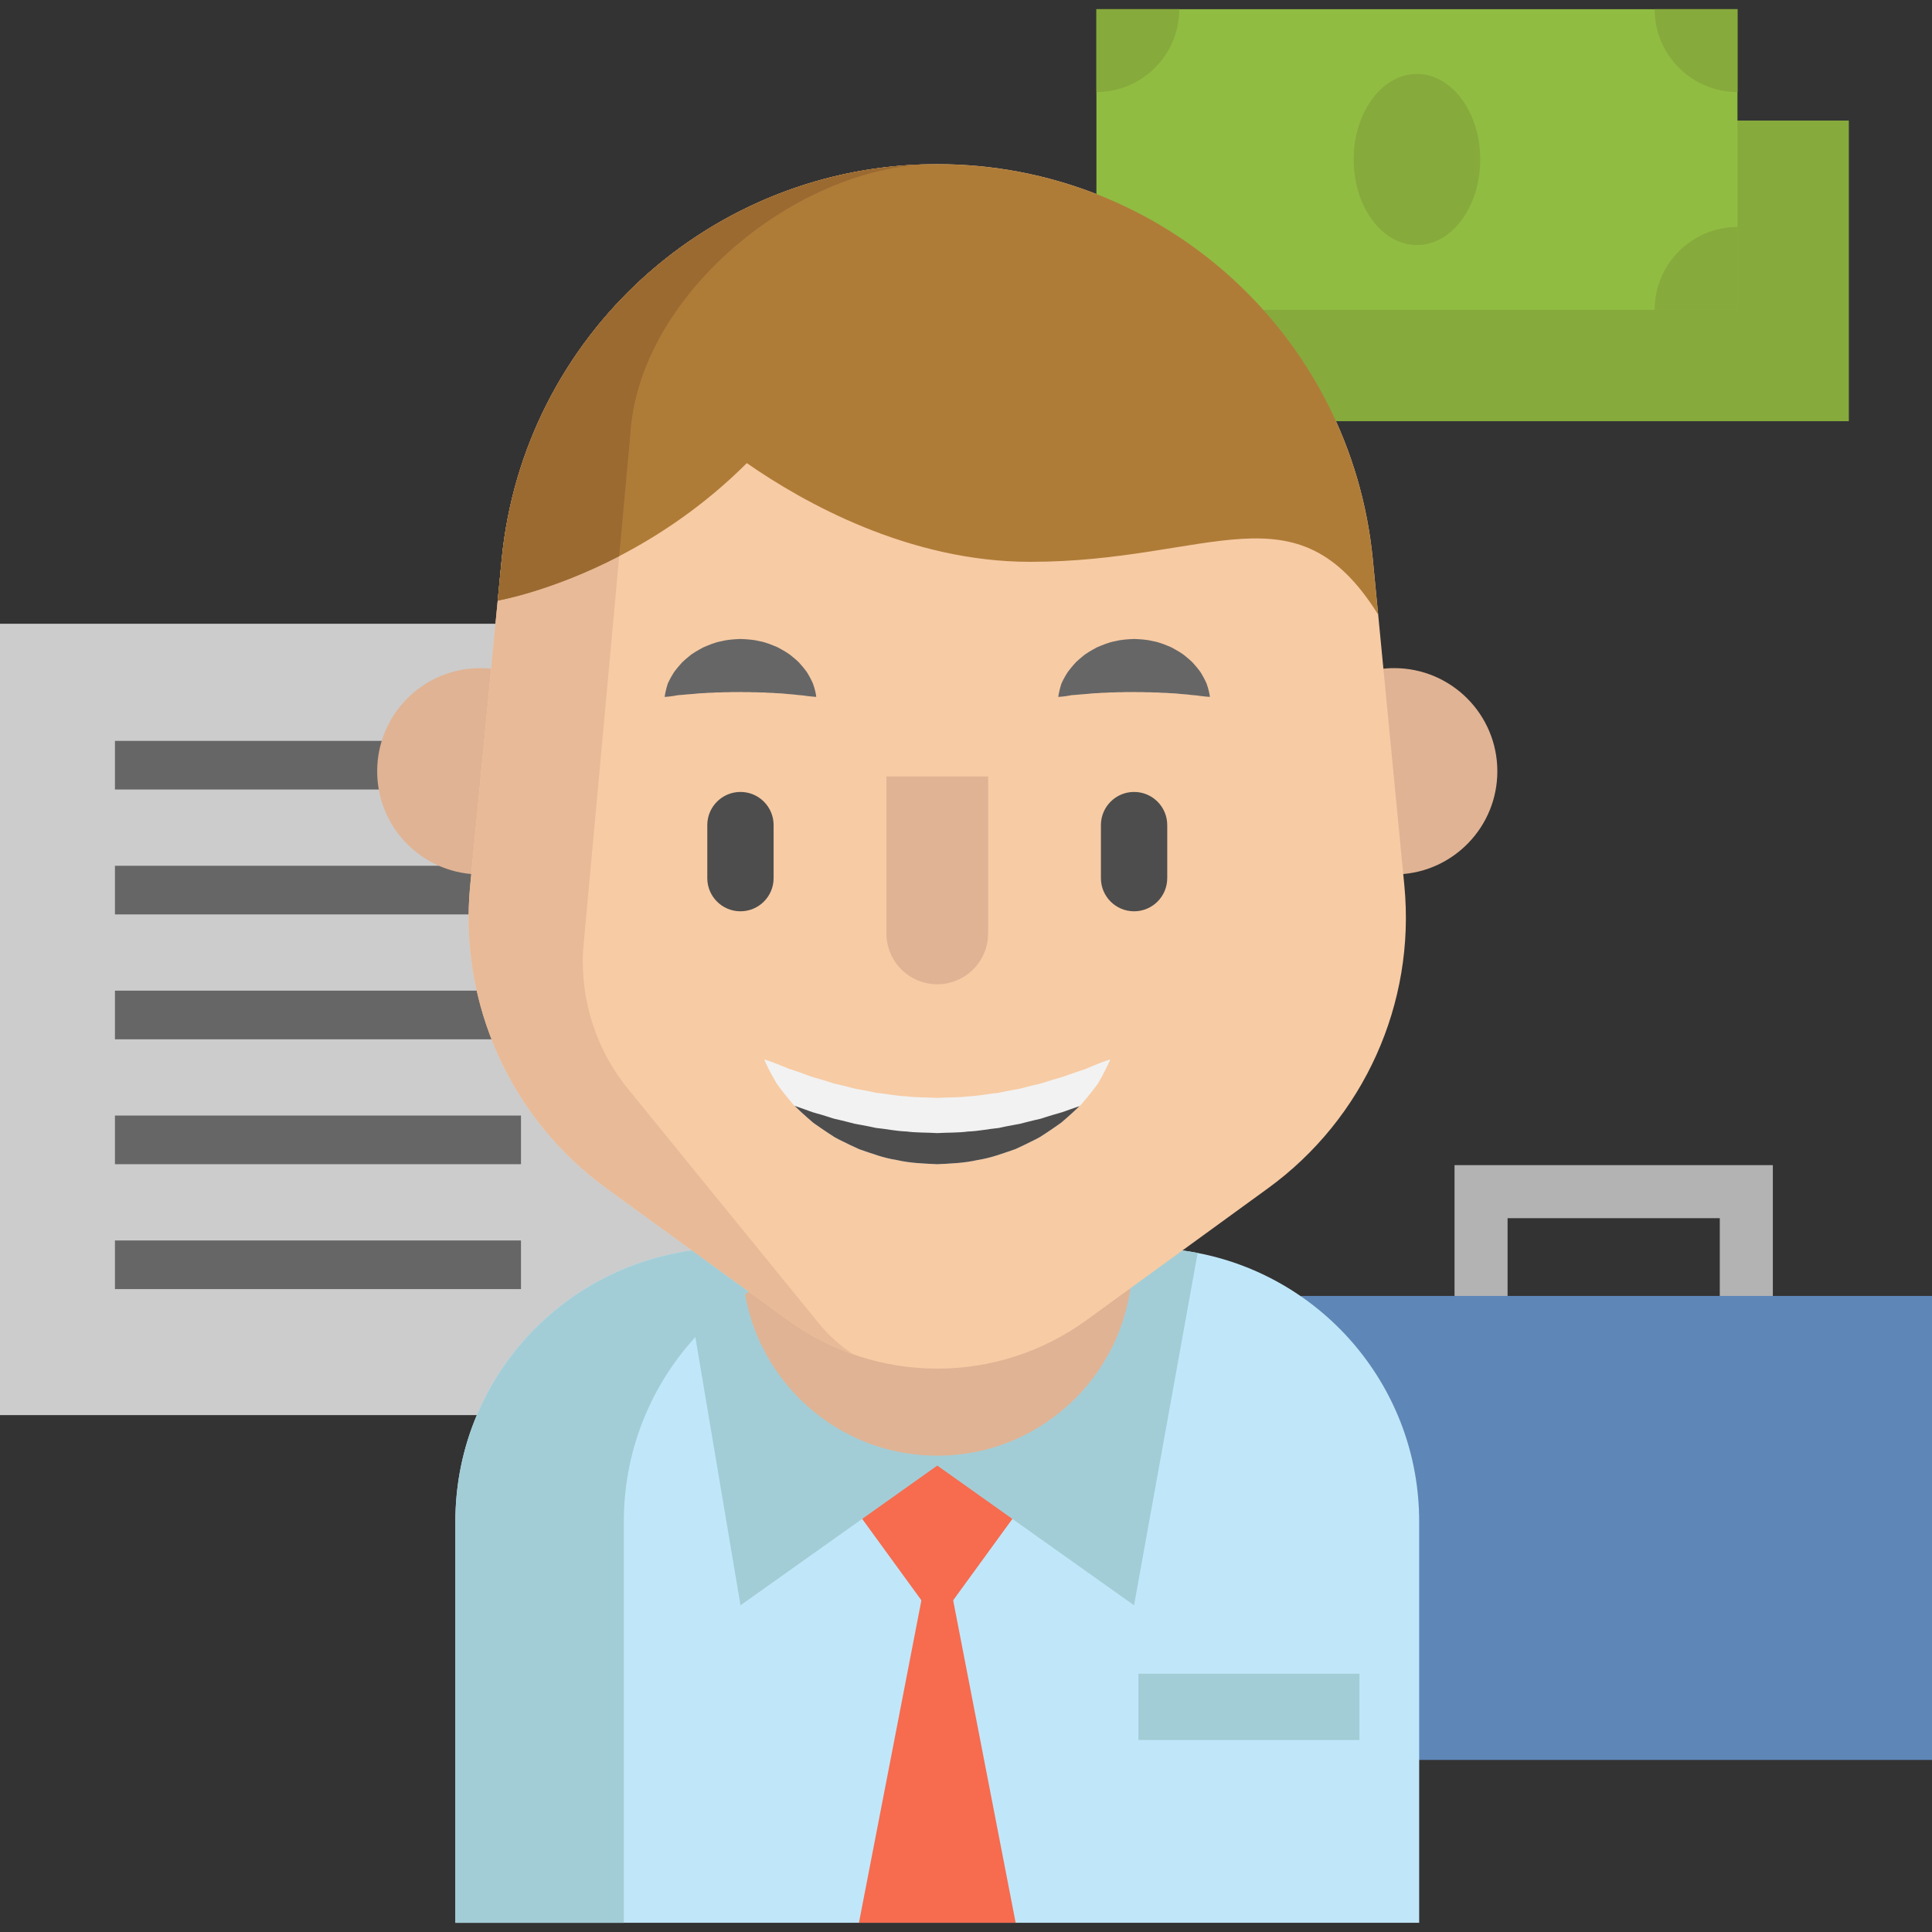 <?xml version="1.0" encoding="iso-8859-1"?>
<!-- Generator: Adobe Illustrator 19.0.0, SVG Export Plug-In . SVG Version: 6.00 Build 0)  -->
<svg version="1.1" id="Layer_1" xmlns="http://www.w3.org/2000/svg" xmlns:xlink="http://www.w3.org/1999/xlink" x="0px" y="0px"
	 viewBox="0 0 512 512" style="enable-background:new 0 0 512 512;" xml:space="preserve">
<rect x="0" y="0" width="512" height="512" fill="#333333" stroke="none"/>
<polygon style="fill:#CCCCCC;" points="262.615,165.295 0,165.295 0,375.015 171.014,375.015 "/>
<g>
	<rect x="30.462" y="196.34" style="fill:#666666;" width="107.602" height="12.888"/>
	<rect x="30.462" y="262.537" style="fill:#666666;" width="107.602" height="12.888"/>
	<rect x="30.462" y="328.734" style="fill:#666666;" width="107.602" height="12.888"/>
	<rect x="30.462" y="229.439" style="fill:#666666;" width="107.602" height="12.888"/>
	<rect x="30.462" y="295.635" style="fill:#666666;" width="107.602" height="12.888"/>
</g>
<polygon style="fill:#B3B3B3;" points="469.822,350.467 455.762,350.467 455.762,322.832 399.524,322.832 399.524,350.467 
	385.465,350.467 385.465,308.773 469.822,308.773 "/>
<polygon style="fill:#5E86B7;" points="344.801,343.438 512,343.438 512,466.402 351.487,466.402 "/>
<g>
	<path style="fill:#E0B394;" d="M126.049,231.705c-14.528-0.644-26.092-12.63-26.092-27.311c0-15.091,12.232-27.334,27.334-27.334
		c1.359,0,2.695,0.094,4.007,0.293L126.049,231.705z"/>
	<path style="fill:#E0B394;" d="M370.708,231.705c14.528-0.644,26.104-12.63,26.104-27.311c0-15.091-12.243-27.334-27.346-27.334
		c-1.359,0-2.706,0.105-4.007,0.293L370.708,231.705z"/>
</g>
<path style="fill:#C0E7F9;" d="M376.095,403.202v106.36H120.681v-106.36c0-35.699,25.811-65.377,59.8-71.352
	c4.112-0.738,8.342-1.113,12.665-1.113H303.63c4.71,0,9.314,0.445,13.767,1.312C350.835,338.482,376.095,367.89,376.095,403.202z"/>
<polygon style="fill:#F76B4F;" points="271.188,398.526 270.414,399.604 248.388,429.879 226.361,399.604 225.588,398.526 
	248.388,382.335 "/>
<path style="fill:#A3CDD6;" d="M317.397,332.05l-16.86,93.378l-29.349-20.843l-22.8-16.192l-22.8,16.192l-29.349,20.843
	l-15.758-93.578c4.112-0.738,8.342-1.113,12.665-1.113H303.63C308.34,330.737,312.944,331.183,317.397,332.05z"/>
<path style="fill:#E0B394;" d="M300.088,226.34v107.729c0,28.551-23.149,51.7-51.7,51.7c-28.56,0-51.7-23.149-51.7-51.7V212.28"/>
<path style="fill:#A3CDD6;" d="M237.787,330.742h-44.646c-40.018,0-72.46,32.441-72.46,72.46v106.361h44.646V403.202
	C165.327,363.183,197.768,330.742,237.787,330.742z"/>
<path style="fill:#F7CBA4;" d="M208.841,349.857l-48.094-34.943c-25.415-18.465-39.164-49-36.142-80.269l8.342-86.323
	c5.744-59.454,55.707-104.821,115.438-104.821l0,0c59.731,0,109.692,45.366,115.438,104.821l8.342,86.323
	c3.022,31.269-10.726,61.803-36.142,80.269l-48.094,34.943C264.349,366.987,232.42,366.987,208.841,349.857z"/>
<path style="fill:#E8BA97;" d="M154.534,251.657c-0.808,13.673,3.644,27.123,12.454,37.609l50.266,61.768
	c2.624,3.128,5.6,5.753,8.822,7.85c-6.046-2.109-11.857-5.132-17.235-9.033l-48.095-34.938
	c-25.413-18.465-39.156-48.997-36.133-80.268l8.33-86.325c5.694-58.874,54.738-103.935,113.706-104.79
	c-36.32,0.879-77.448,35.114-79.592,71.575L154.534,251.657z"/>
<polygon style="fill:#F76B4F;" points="269.161,509.562 227.627,509.562 248.388,402.382 "/>
<rect x="301.693" y="443.553" style="fill:#A3CDD6;" width="58.581" height="17.574"/>
<polygon style="fill:#87AA3C;" points="320.076,111.622 489.962,111.622 489.962,31.952 320.076,31.952 320.076,49.526 "/>
<rect x="290.563" y="2.436" style="fill:#90BC42;" width="169.886" height="79.67"/>
<ellipse style="fill:#87AA3C;" cx="375.506" cy="42.272" rx="16.769" ry="22.677"/>
<path style="fill:#AF7C38;" d="M365.222,162.867c-21.769-34.856-44.194-13.977-92.23-13.977c-32.149,0-60.104-15.747-75.078-26.162
	c-11.236,11.236-23.21,19.144-33.825,24.663c-17.82,9.232-31.845,11.716-32.185,11.775l1.043-10.838
	c5.636-58.417,53.953-103.22,112.3-104.778c0.469-0.012,0.937-0.012,1.406-0.023c0.574-0.023,1.148-0.023,1.734-0.023
	c29.865,0,57.292,11.341,77.96,30.111c20.667,18.781,34.598,44.99,37.469,74.715L365.222,162.867z"/>
<path style="fill:#9B6A31;" d="M246.654,43.525c-36.32,0.879-77.456,35.114-79.6,71.575l-2.964,32.29
	c-17.82,9.232-31.845,11.716-32.185,11.775l1.043-10.838c5.636-58.417,53.953-103.22,112.3-104.778
	C245.717,43.537,246.185,43.537,246.654,43.525z"/>
<g>
	<path style="fill:#87AA3C;" d="M460.452,60.151v21.956h-21.956C438.496,69.981,448.326,60.151,460.452,60.151z"/>
	<path style="fill:#87AA3C;" d="M312.523,2.436c0,12.126-9.83,21.956-21.956,21.956V2.436H312.523z"/>
	<path style="fill:#87AA3C;" d="M460.452,2.436v21.956c-12.126,0-21.956-9.83-21.956-21.956H460.452z"/>
</g>
<path style="fill:#F2F2F2;" d="M294.25,280.749c0,0-0.668,1.64-2.074,4.23c-0.34,0.668-0.738,1.371-1.183,2.132
	c-0.527,0.75-1.137,1.511-1.793,2.367s-1.406,1.722-2.203,2.683c-0.281,0.363-0.586,0.668-0.914,0.984
	c-0.117,0.117-0.246,0.234-0.375,0.352c-0.457,0.422-0.926,0.867-1.406,1.312c-0.961,0.902-2.003,1.793-3.093,2.73
	c-1.148,0.844-2.378,1.64-3.644,2.507c-0.633,0.434-1.289,0.855-1.957,1.277c-0.668,0.398-1.383,0.726-2.109,1.09
	c-1.429,0.726-2.917,1.429-4.452,2.132c-3.163,1.078-6.456,2.343-9.971,2.871c-3.468,0.808-7.088,0.937-10.697,1.113
	c-3.609-0.176-7.229-0.293-10.697-1.101c-3.515-0.527-6.807-1.793-9.971-2.87c-1.535-0.691-3.023-1.394-4.464-2.121
	c-0.715-0.363-1.429-0.691-2.109-1.09c-0.656-0.434-1.312-0.844-1.945-1.277c-1.265-0.867-2.507-1.675-3.655-2.507
	c-1.09-0.937-2.121-1.839-3.093-2.73c-0.48-0.457-0.937-0.89-1.394-1.324c-0.164-0.152-0.328-0.305-0.492-0.457
	c-0.281-0.281-0.551-0.551-0.785-0.867c-0.762-0.926-1.5-1.781-2.144-2.624c-0.633-0.855-1.254-1.605-1.769-2.355
	c-0.469-0.797-0.902-1.523-1.265-2.191c-1.465-2.671-2.074-4.265-2.074-4.265s1.734,0.527,4.405,1.605
	c0.68,0.258,1.383,0.574,2.168,0.89c0.832,0.246,1.687,0.562,2.601,0.867c0.926,0.305,1.851,0.68,2.835,1.031
	c0.972,0.375,2.074,0.621,3.163,0.949c1.09,0.316,2.179,0.703,3.316,1.043c1.183,0.258,2.367,0.562,3.585,0.855
	c0.609,0.141,1.207,0.316,1.816,0.48c0.621,0.141,1.265,0.223,1.898,0.352c1.277,0.223,2.554,0.48,3.831,0.773
	c2.66,0.246,5.284,0.832,8.026,0.937c2.706,0.352,5.471,0.258,8.213,0.422c2.753-0.164,5.518-0.059,8.225-0.41
	c2.742-0.094,5.366-0.691,8.026-0.937c1.277-0.281,2.554-0.539,3.831-0.762c0.633-0.129,1.277-0.211,1.898-0.352
	c0.609-0.176,1.218-0.34,1.816-0.48c1.219-0.293,2.402-0.609,3.585-0.855c1.148-0.34,2.238-0.726,3.327-1.043
	c1.078-0.328,2.203-0.586,3.14-0.949c0.961-0.328,1.863-0.691,2.777-0.972c0.902-0.305,1.746-0.609,2.578-0.855
	c0.82-0.352,1.547-0.691,2.238-0.961C292.551,281.241,294.25,280.749,294.25,280.749z"/>
<g>
	<path style="fill:#4D4D4D;" d="M286.084,293.145c-0.117,0.117-0.246,0.234-0.375,0.352c-0.457,0.422-0.926,0.867-1.406,1.312
		c-0.961,0.902-2.003,1.793-3.093,2.73c-1.148,0.844-2.378,1.64-3.644,2.507c-0.633,0.434-1.289,0.855-1.957,1.277
		c-0.668,0.398-1.383,0.726-2.109,1.09c-1.429,0.726-2.917,1.429-4.452,2.132c-3.163,1.078-6.456,2.343-9.971,2.871
		c-3.468,0.808-7.088,0.937-10.697,1.113c-3.609-0.176-7.229-0.293-10.697-1.101c-3.515-0.527-6.807-1.793-9.971-2.87
		c-1.535-0.691-3.023-1.394-4.464-2.121c-0.715-0.363-1.429-0.691-2.109-1.09c-0.656-0.434-1.312-0.844-1.945-1.277
		c-1.265-0.867-2.507-1.675-3.655-2.507c-1.09-0.937-2.121-1.839-3.093-2.73c-0.48-0.457-0.937-0.89-1.394-1.324
		c-0.164-0.152-0.328-0.305-0.492-0.457c0.375,0.129,0.75,0.258,1.136,0.387c0.926,0.305,1.851,0.668,2.835,1.019
		c0.972,0.387,2.074,0.633,3.163,0.961c1.09,0.316,2.179,0.691,3.316,1.043c1.183,0.246,2.367,0.562,3.585,0.855
		c0.609,0.141,1.207,0.305,1.816,0.469c0.621,0.141,1.265,0.223,1.898,0.352c1.277,0.223,2.554,0.492,3.831,0.773
		c2.66,0.258,5.284,0.844,8.026,0.937c2.706,0.363,5.471,0.258,8.213,0.434c2.753-0.164,5.518-0.059,8.225-0.422
		c2.742-0.094,5.366-0.68,8.026-0.926c1.277-0.281,2.554-0.551,3.831-0.773c0.633-0.129,1.277-0.211,1.898-0.352
		c0.609-0.164,1.218-0.328,1.816-0.469c1.219-0.293,2.402-0.609,3.585-0.855c1.148-0.352,2.238-0.738,3.327-1.043
		c1.078-0.328,2.203-0.598,3.14-0.949c0.961-0.34,1.863-0.691,2.777-0.984C285.369,293.391,285.732,293.262,286.084,293.145z"/>
	<path style="fill:#4D4D4D;" d="M196.227,241.502c-4.853,0-8.787-3.934-8.787-8.787V218.66c0-4.853,3.934-8.787,8.787-8.787
		c4.853,0,8.787,3.934,8.787,8.787v14.055C205.014,237.567,201.08,241.502,196.227,241.502z"/>
</g>
<g>
	<path style="fill:#666666;" d="M280.452,184.683c0,0,0.023-0.233,0.102-0.634c0.09-0.388,0.182-1.001,0.378-1.694
		c0.088-0.359,0.202-0.732,0.332-1.144c0.17-0.417,0.398-0.837,0.641-1.312c0.24-0.478,0.544-0.95,0.862-1.481
		c0.321-0.539,0.704-0.948,1.097-1.468c0.398-0.5,0.847-0.984,1.316-1.504c0.496-0.47,1.033-0.933,1.605-1.398
		c1.119-0.985,2.486-1.698,3.911-2.49c1.474-0.623,3.038-1.299,4.713-1.612c1.659-0.431,3.399-0.533,5.134-0.614
		c1.735,0.08,3.476,0.172,5.136,0.601c1.677,0.309,3.242,0.989,4.717,1.607c1.426,0.791,2.794,1.502,3.914,2.489
		c0.571,0.466,1.11,0.93,1.606,1.398c0.469,0.521,0.915,1.01,1.316,1.507c0.387,0.518,0.789,0.943,1.083,1.461
		c0.295,0.516,0.581,0.977,0.813,1.445c0.231,0.469,0.455,0.881,0.623,1.297c0.154,0.434,0.289,0.826,0.39,1.197
		c0.223,0.718,0.315,1.336,0.401,1.722c0.075,0.4,0.091,0.627,0.091,0.627s-0.243-0.006-0.653-0.046
		c-0.398-0.052-1.017-0.077-1.7-0.177c-0.354-0.036-0.715-0.102-1.112-0.155c-0.423-0.02-0.84-0.079-1.293-0.114
		c-0.889-0.094-1.817-0.233-2.838-0.273c-0.501-0.033-0.988-0.105-1.496-0.148c-0.526-0.007-1.045-0.034-1.561-0.073
		c-1.01-0.131-2.108-0.054-3.127-0.182c-1.072,0.039-2.098-0.093-3.161-0.06c-1.045-0.079-2.102,0.005-3.151-0.069
		c-1.049,0.071-2.105-0.02-3.153,0.056c-1.064-0.037-2.09,0.098-3.165,0.055c-1.021,0.127-2.121,0.048-3.131,0.18
		c-0.516,0.039-1.035,0.067-1.562,0.073c-0.508,0.042-0.992,0.12-1.496,0.15c-1.04,0.056-1.905,0.155-2.773,0.23
		c-0.456,0.035-0.882,0.068-1.277,0.097c-0.421,0.076-0.805,0.161-1.17,0.209c-0.709,0.125-1.329,0.155-1.722,0.205
		C280.686,184.683,280.452,184.683,280.452,184.683z"/>
	<path style="fill:#666666;" d="M176.137,184.683c0,0,0.023-0.233,0.102-0.634c0.09-0.388,0.182-1.001,0.378-1.694
		c0.088-0.359,0.202-0.732,0.332-1.144c0.17-0.417,0.398-0.837,0.641-1.312c0.24-0.478,0.544-0.95,0.862-1.481
		c0.321-0.539,0.704-0.948,1.097-1.468c0.398-0.5,0.847-0.984,1.316-1.504c0.496-0.47,1.033-0.933,1.605-1.398
		c1.119-0.985,2.486-1.698,3.911-2.49c1.474-0.623,3.038-1.299,4.713-1.612c1.659-0.431,3.399-0.533,5.134-0.614
		c1.735,0.08,3.476,0.172,5.136,0.601c1.677,0.309,3.242,0.989,4.717,1.607c1.426,0.791,2.794,1.502,3.914,2.489
		c0.571,0.466,1.11,0.93,1.606,1.398c0.469,0.521,0.915,1.01,1.316,1.507c0.387,0.518,0.789,0.943,1.083,1.461
		c0.295,0.516,0.581,0.977,0.813,1.445c0.231,0.469,0.455,0.881,0.623,1.297c0.153,0.434,0.289,0.826,0.39,1.197
		c0.223,0.718,0.315,1.336,0.401,1.722c0.075,0.4,0.091,0.627,0.091,0.627s-0.243-0.006-0.653-0.046
		c-0.398-0.052-1.017-0.077-1.7-0.177c-0.354-0.036-0.715-0.102-1.112-0.155c-0.423-0.02-0.84-0.079-1.293-0.114
		c-0.889-0.094-1.817-0.233-2.838-0.273c-0.501-0.033-0.988-0.105-1.496-0.148c-0.526-0.007-1.045-0.034-1.561-0.073
		c-1.01-0.131-2.108-0.054-3.127-0.182c-1.072,0.039-2.098-0.093-3.161-0.06c-1.045-0.079-2.102,0.005-3.15-0.069
		c-1.049,0.071-2.105-0.02-3.153,0.056c-1.064-0.037-2.09,0.098-3.165,0.055c-1.02,0.127-2.121,0.048-3.131,0.18
		c-0.516,0.039-1.035,0.067-1.562,0.073c-0.508,0.042-0.992,0.12-1.496,0.15c-1.04,0.056-1.905,0.155-2.773,0.23
		c-0.456,0.035-0.882,0.068-1.277,0.097c-0.421,0.076-0.805,0.161-1.17,0.209c-0.709,0.125-1.329,0.155-1.722,0.205
		C176.372,184.683,176.137,184.683,176.137,184.683z"/>
</g>
<path style="fill:#4D4D4D;" d="M300.542,241.502c-4.853,0-8.787-3.934-8.787-8.787V218.66c0-4.853,3.934-8.787,8.787-8.787
	c4.853,0,8.787,3.934,8.787,8.787v14.055C309.329,237.567,305.395,241.502,300.542,241.502z"/>
<path style="fill:#E0B394;" d="M261.858,205.772v41.593c0,7.441-6.033,13.474-13.474,13.474l0,0
	c-7.441,0-13.474-6.033-13.474-13.474v-41.593H261.858z"/>
<g>
</g>
<g>
</g>
<g>
</g>
<g>
</g>
<g>
</g>
<g>
</g>
<g>
</g>
<g>
</g>
<g>
</g>
<g>
</g>
<g>
</g>
<g>
</g>
<g>
</g>
<g>
</g>
<g>
</g>
</svg>
